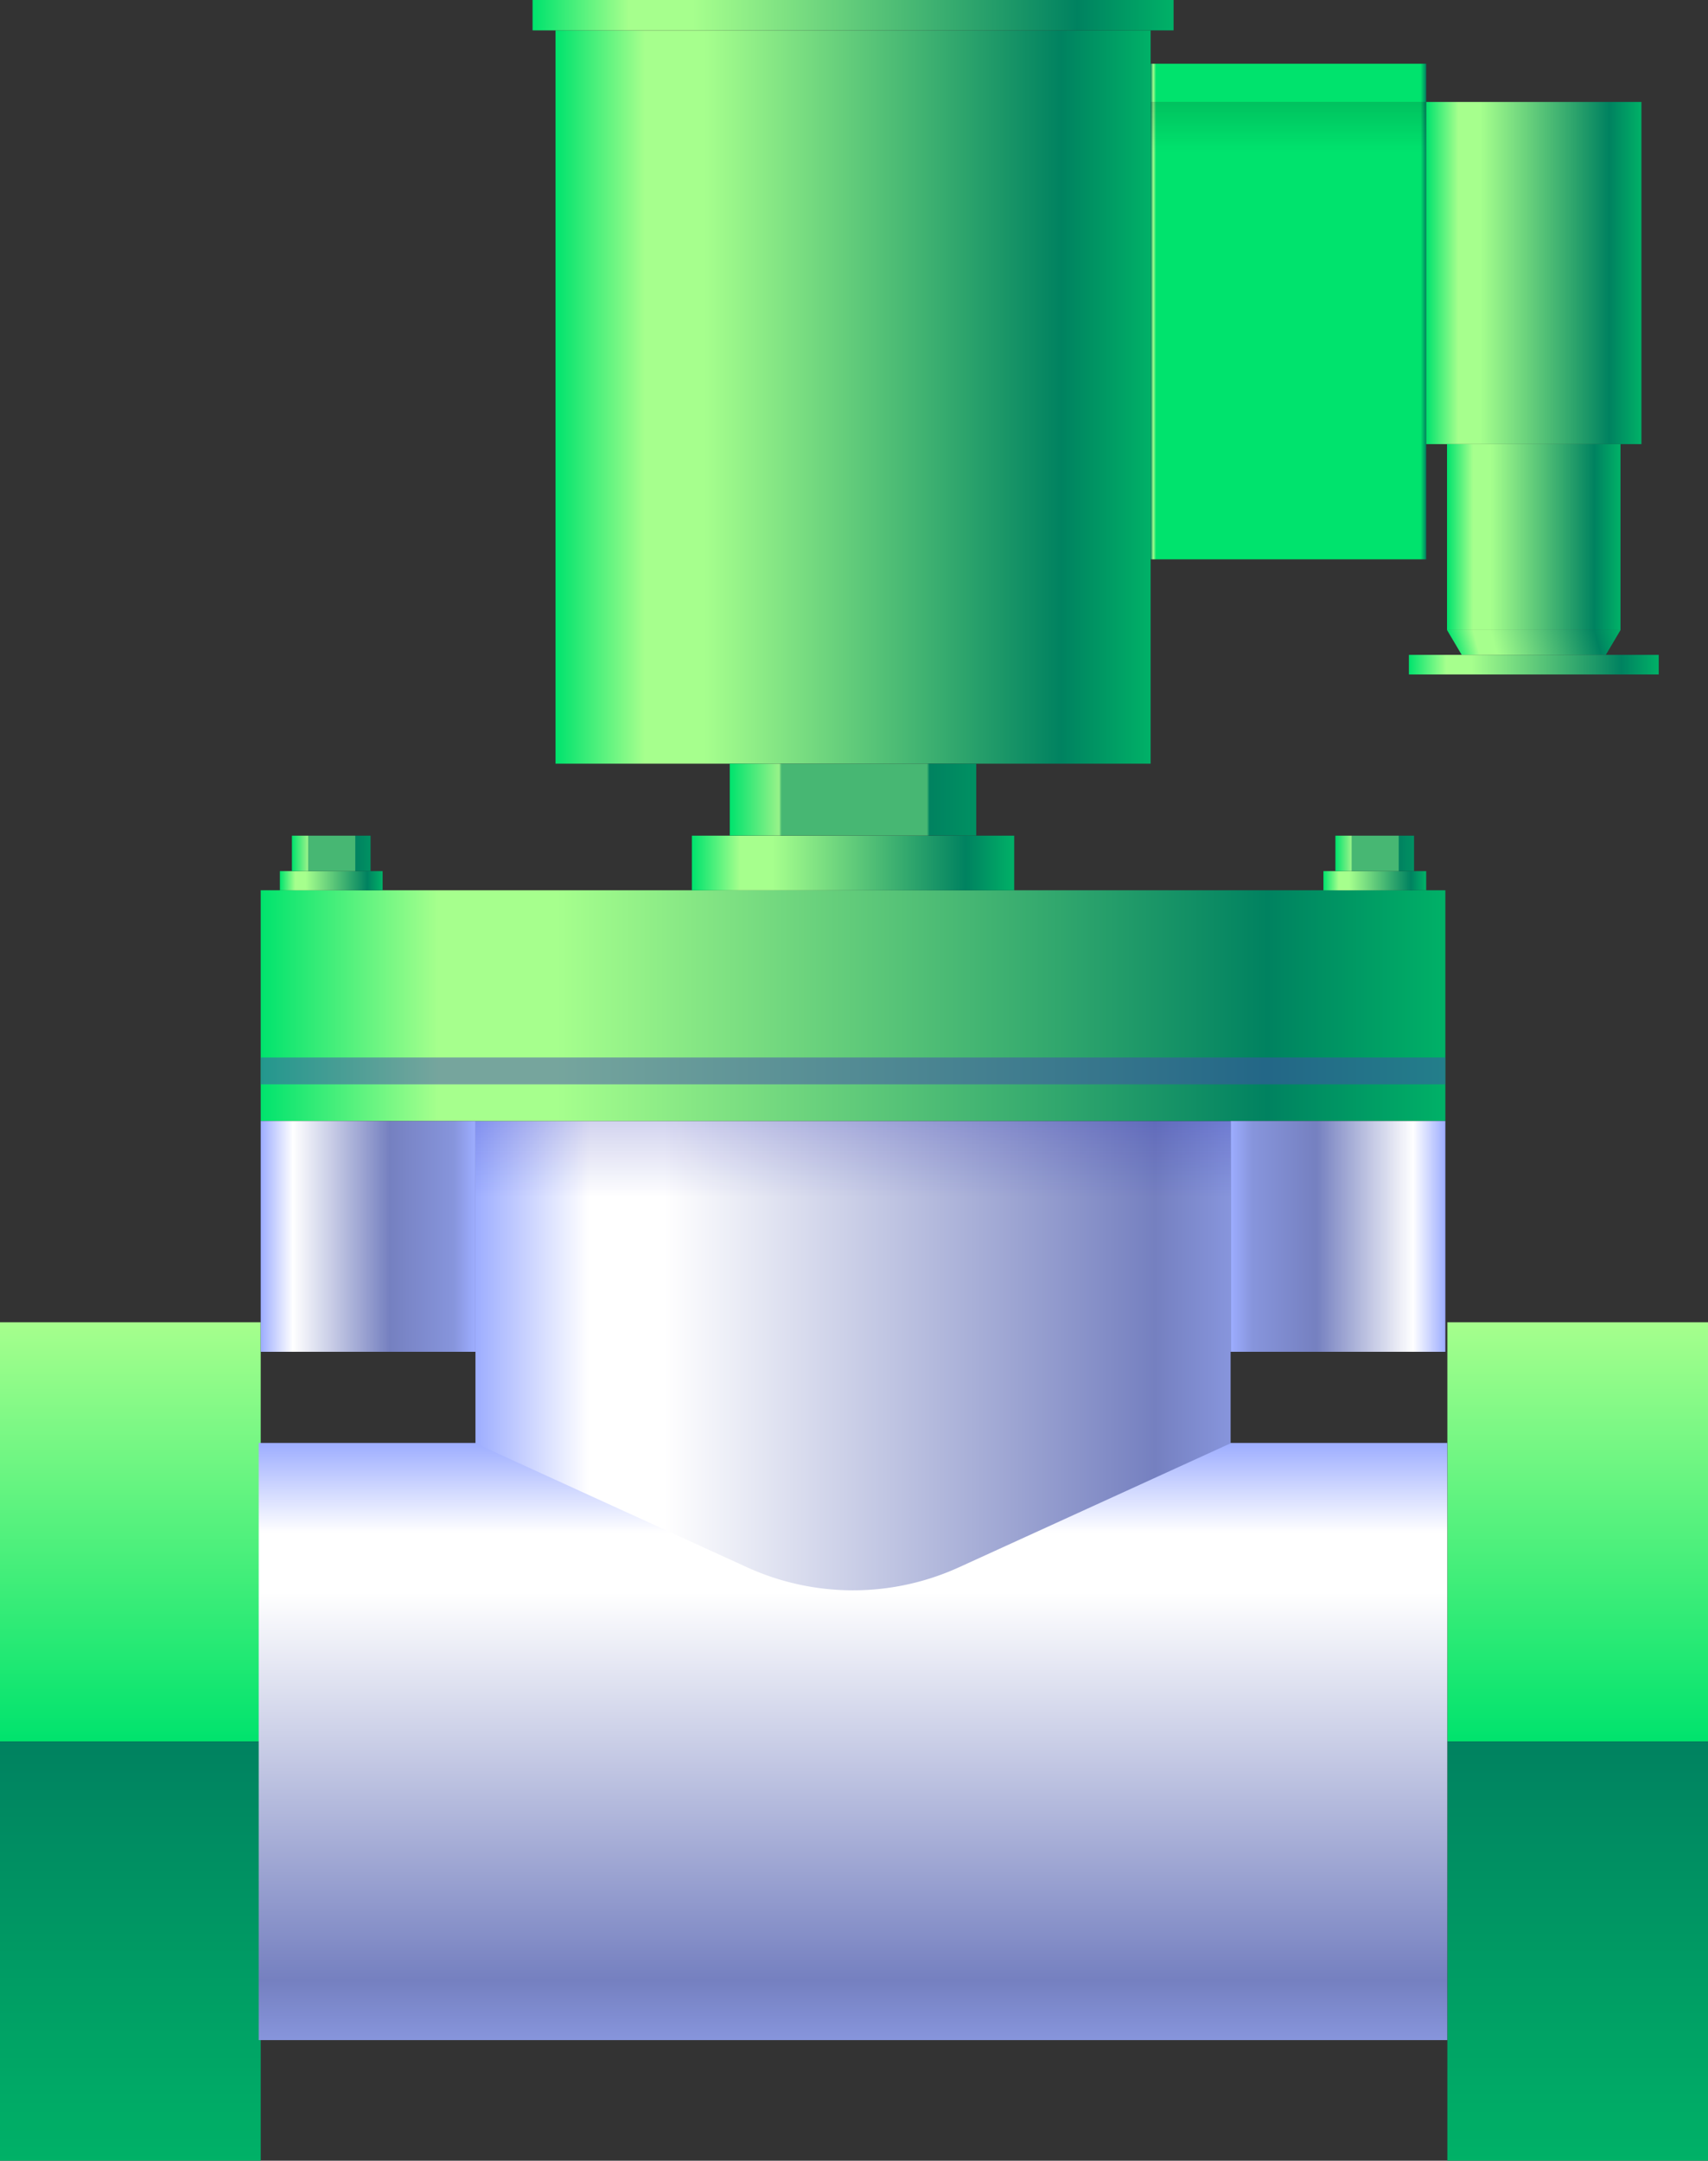 <svg xmlns="http://www.w3.org/2000/svg" xmlns:xlink="http://www.w3.org/1999/xlink" viewBox="0 0 202.43 256"><rect x="0" y="0" width="202.43" height="256" fill="#333333" stroke="none"/><defs><style>.cls-1{isolation:isolate;}.cls-2{fill:url(#未命名的渐变_549);}.cls-3{fill:url(#未命名的渐变_548);}.cls-4{fill:url(#未命名的渐变_549-2);}.cls-5{fill:url(#未命名的渐变_548-2);}.cls-6{fill:url(#未命名的渐变_70);}.cls-7{fill:url(#未命名的渐变_104);}.cls-8{fill:url(#未命名的渐变_1833);}.cls-9{fill:url(#未命名的渐变_1833-2);}.cls-10{fill:url(#未命名的渐变_1833-3);}.cls-11{fill:url(#未命名的渐变_69);}.cls-12{fill:url(#未命名的渐变_69-2);}.cls-13{opacity:0.5;}.cls-13,.cls-26,.cls-28{mix-blend-mode:multiply;}.cls-14{fill:#464bad;}.cls-15{fill:url(#未命名的渐变_1833-4);}.cls-16{fill:url(#未命名的渐变_1236);}.cls-17{fill:url(#未命名的渐变_1833-5);}.cls-18{fill:url(#未命名的渐变_1236-2);}.cls-19{fill:url(#未命名的渐变_1833-6);}.cls-20{fill:url(#未命名的渐变_1236-3);}.cls-21{fill:url(#未命名的渐变_1979);}.cls-22{fill:url(#未命名的渐变_1833-7);}.cls-23{fill:url(#未命名的渐变_1833-8);}.cls-24{fill:url(#未命名的渐变_1833-9);}.cls-25{fill:url(#未命名的渐变_1833-10);}.cls-26,.cls-28{opacity:0.3;}.cls-26{fill:url(#未命名的渐变_23);}.cls-27{fill:url(#未命名的渐变_1979-2);}.cls-28{fill:url(#未命名的渐变_464);}.cls-29{opacity:0.2;}.cls-30{fill:#fff;}</style><linearGradient id="未命名的渐变_549" x1="15.45" y1="206.33" x2="15.45" y2="156.66" gradientUnits="userSpaceOnUse"><stop offset="0" stop-color="#00e36d"/><stop offset="1" stop-color="#a6ff8d"/></linearGradient><linearGradient id="未命名的渐变_548" x1="15.45" y1="256" x2="15.45" y2="206.33" gradientUnits="userSpaceOnUse"><stop offset="0" stop-color="#00b167"/><stop offset="1" stop-color="#008260"/></linearGradient><linearGradient id="未命名的渐变_549-2" x1="186.98" y1="206.33" x2="186.98" y2="156.66" xlink:href="#未命名的渐变_549"/><linearGradient id="未命名的渐变_548-2" x1="186.98" x2="186.98" y2="206.33" xlink:href="#未命名的渐变_548"/><linearGradient id="未命名的渐变_70" x1="101.1" y1="241.71" x2="101.1" y2="170.96" gradientUnits="userSpaceOnUse"><stop offset="0" stop-color="#8795dc"/><stop offset="0.1" stop-color="#7580c0"/><stop offset="0.75" stop-color="#fff"/><stop offset="0.85" stop-color="#fff"/><stop offset="1" stop-color="#9dadff"/></linearGradient><linearGradient id="未命名的渐变_104" x1="56.35" y1="160.6" x2="145.85" y2="160.6" gradientUnits="userSpaceOnUse"><stop offset="0" stop-color="#9dadff"/><stop offset="0.15" stop-color="#fff"/><stop offset="0.25" stop-color="#fff"/><stop offset="0.9" stop-color="#7580c0"/><stop offset="1" stop-color="#8795dc"/></linearGradient><linearGradient id="未命名的渐变_1833" x1="30.9" y1="119.15" x2="171.3" y2="119.15" gradientUnits="userSpaceOnUse"><stop offset="0" stop-color="#00e36d"/><stop offset="0.15" stop-color="#a6ff8d"/><stop offset="0.25" stop-color="#a6ff8d"/><stop offset="0.85" stop-color="#008260"/><stop offset="1" stop-color="#00b167"/></linearGradient><linearGradient id="未命名的渐变_1833-2" x1="65.84" y1="47.04" x2="136.36" y2="47.04" xlink:href="#未命名的渐变_1833"/><linearGradient id="未命名的渐变_1833-3" x1="63.12" y1="209.38" x2="139.08" y2="209.38" gradientTransform="matrix(1, 0, 0, -1.12, 0, 236.55)" xlink:href="#未命名的渐变_1833"/><linearGradient id="未命名的渐变_69" x1="30.9" y1="146.49" x2="56.35" y2="146.49" gradientUnits="userSpaceOnUse"><stop offset="0" stop-color="#9dadff"/><stop offset="0.15" stop-color="#fff"/><stop offset="0.6" stop-color="#7580c0"/><stop offset="0.9" stop-color="#8795dc"/><stop offset="1" stop-color="#9dadff"/></linearGradient><linearGradient id="未命名的渐变_69-2" x1="125.57" y1="146.49" x2="151.01" y2="146.49" gradientTransform="matrix(1, 0, 0, -1, 20.29, 292.98)" xlink:href="#未命名的渐变_69"/><linearGradient id="未命名的渐变_1833-4" x1="33.17" y1="104.35" x2="45.35" y2="104.35" xlink:href="#未命名的渐变_1833"/><linearGradient id="未命名的渐变_1236" x1="-289.57" y1="-300.96" x2="-289.57" y2="-310.27" gradientTransform="translate(328.83 406.72)" gradientUnits="userSpaceOnUse"><stop offset="0" stop-color="#00e36d"/><stop offset="0.2" stop-color="#97f289"/><stop offset="0.21" stop-color="#47b773"/><stop offset="0.8" stop-color="#47b773"/><stop offset="0.81" stop-color="#008260"/><stop offset="1" stop-color="#009162"/></linearGradient><linearGradient id="未命名的渐变_1833-5" x1="156.85" y1="104.35" x2="169.03" y2="104.35" xlink:href="#未命名的渐变_1833"/><linearGradient id="未命名的渐变_1236-2" x1="-289.57" y1="-424.64" x2="-289.57" y2="-433.95" gradientTransform="translate(452.51 530.4)" xlink:href="#未命名的渐变_1236"/><linearGradient id="未命名的渐变_1833-6" x1="82" y1="102.24" x2="120.2" y2="102.24" xlink:href="#未命名的渐变_1833"/><linearGradient id="未命名的渐变_1236-3" x1="-295.93" y1="-352.85" x2="-295.93" y2="-382.06" gradientTransform="translate(397.03 462.2)" xlink:href="#未命名的渐变_1236"/><linearGradient id="未命名的渐变_1979" x1="136.36" y1="39.18" x2="169.03" y2="39.18" gradientTransform="translate(113.52 191.87) rotate(-90)" gradientUnits="userSpaceOnUse"><stop offset="0" stop-color="#008260"/><stop offset="0.01" stop-color="#a6ff8d"/><stop offset="0.02" stop-color="#00e36d"/><stop offset="0.98" stop-color="#00e36d"/><stop offset="1" stop-color="#008260"/></linearGradient><linearGradient id="未命名的渐变_1833-7" x1="169.03" y1="32.35" x2="194.54" y2="32.35" gradientTransform="translate(149.43 214.14) rotate(-90)" xlink:href="#未命名的渐变_1833"/><linearGradient id="未命名的渐变_1833-8" x1="171.51" y1="63.64" x2="192.06" y2="63.64" gradientTransform="translate(118.15 245.42) rotate(-90)" xlink:href="#未命名的渐变_1833"/><linearGradient id="未命名的渐变_1833-9" x1="172.5" y1="78.38" x2="191.68" y2="73.24" xlink:href="#未命名的渐变_1833"/><linearGradient id="未命名的渐变_1833-10" x1="166.98" y1="78.75" x2="196.59" y2="78.75" gradientTransform="translate(103.03 260.54) rotate(-90)" xlink:href="#未命名的渐变_1833"/><linearGradient id="未命名的渐变_23" x1="152.69" y1="18.04" x2="152.69" y2="12.08" gradientTransform="translate(137.63 167.76) rotate(-90)" gradientUnits="userSpaceOnUse"><stop offset="0" stop-color="#002b1e" stop-opacity="0"/><stop offset="1" stop-color="#002b1e" stop-opacity="0.6"/></linearGradient><linearGradient id="未命名的渐变_1979-2" x1="136.36" y1="9.81" x2="169.03" y2="9.81" gradientTransform="translate(142.88 162.51) rotate(-90)" xlink:href="#未命名的渐变_1979"/><linearGradient id="未命名的渐变_464" x1="101.1" y1="141.86" x2="101.1" y2="132.82" gradientUnits="userSpaceOnUse"><stop offset="0" stop-color="#060ea4" stop-opacity="0"/><stop offset="1" stop-color="#060ea4" stop-opacity="0.6"/></linearGradient></defs><title>电磁阀（绿）</title><g class="cls-1"><g id="图层_2" data-name="图层 2"><g id="废气处理"><g id="电磁阀_绿_" data-name="电磁阀（绿）"><rect class="cls-2" y="156.66" width="30.9" height="49.67"/><rect class="cls-3" y="206.33" width="30.9" height="49.67"/><rect class="cls-4" x="171.54" y="156.66" width="30.9" height="49.67"/><rect class="cls-5" x="171.54" y="206.33" width="30.9" height="49.67"/><rect class="cls-6" x="30.66" y="170.96" width="140.87" height="70.75"/><path class="cls-7" d="M145.85,171l-32.19,14.69a30.26,30.26,0,0,1-25.12,0L56.35,171V132.82h89.5Z"/><rect class="cls-8" x="30.9" y="105.48" width="140.4" height="27.34"/><rect class="cls-9" x="65.84" y="3.6" width="70.53" height="86.88"/><rect class="cls-10" x="63.12" width="75.97" height="3.6"/><rect class="cls-11" x="30.9" y="132.82" width="25.45" height="27.34"/><rect class="cls-12" x="145.85" y="132.82" width="25.45" height="27.34" transform="translate(317.15 292.98) rotate(-180)"/><g class="cls-13"><rect class="cls-14" x="30.9" y="125.29" width="140.4" height="3.18"/></g><rect class="cls-15" x="33.17" y="103.21" width="12.18" height="2.28"/><rect class="cls-16" x="37.16" y="96.45" width="4.2" height="9.32" transform="translate(140.37 61.85) rotate(90)"/><rect class="cls-17" x="156.85" y="103.21" width="12.18" height="2.28"/><rect class="cls-18" x="160.84" y="96.45" width="4.2" height="9.32" transform="translate(264.04 -61.83) rotate(90)"/><rect class="cls-19" x="82" y="99.01" width="38.2" height="6.48"/><rect class="cls-20" x="96.84" y="80.14" width="8.52" height="29.21" transform="translate(195.84 -6.36) rotate(90)"/><rect class="cls-21" x="125.6" y="22.84" width="54.19" height="32.67" transform="translate(191.87 -113.52) rotate(90)"/><rect class="cls-22" x="161.51" y="19.6" width="40.54" height="25.51" transform="translate(214.14 -149.43) rotate(90)"/><rect class="cls-23" x="170.77" y="53.36" width="22.03" height="20.56" transform="translate(245.42 -118.15) rotate(90)"/><polygon class="cls-24" points="173.24 77.59 171.5 74.65 192.06 74.65 190.32 77.59 173.24 77.59"/><rect class="cls-25" x="180.62" y="63.95" width="2.32" height="29.61" transform="translate(260.54 -103.03) rotate(90)"/><rect class="cls-26" x="149.72" y="-1.27" width="5.96" height="32.67" transform="translate(167.76 -137.63) rotate(90)"/><rect class="cls-27" x="150.43" y="-6.52" width="4.54" height="32.67" transform="translate(162.51 -142.88) rotate(90)"/><rect class="cls-28" x="56.35" y="132.82" width="89.51" height="9.04"/>
</g></g></g></g></svg>